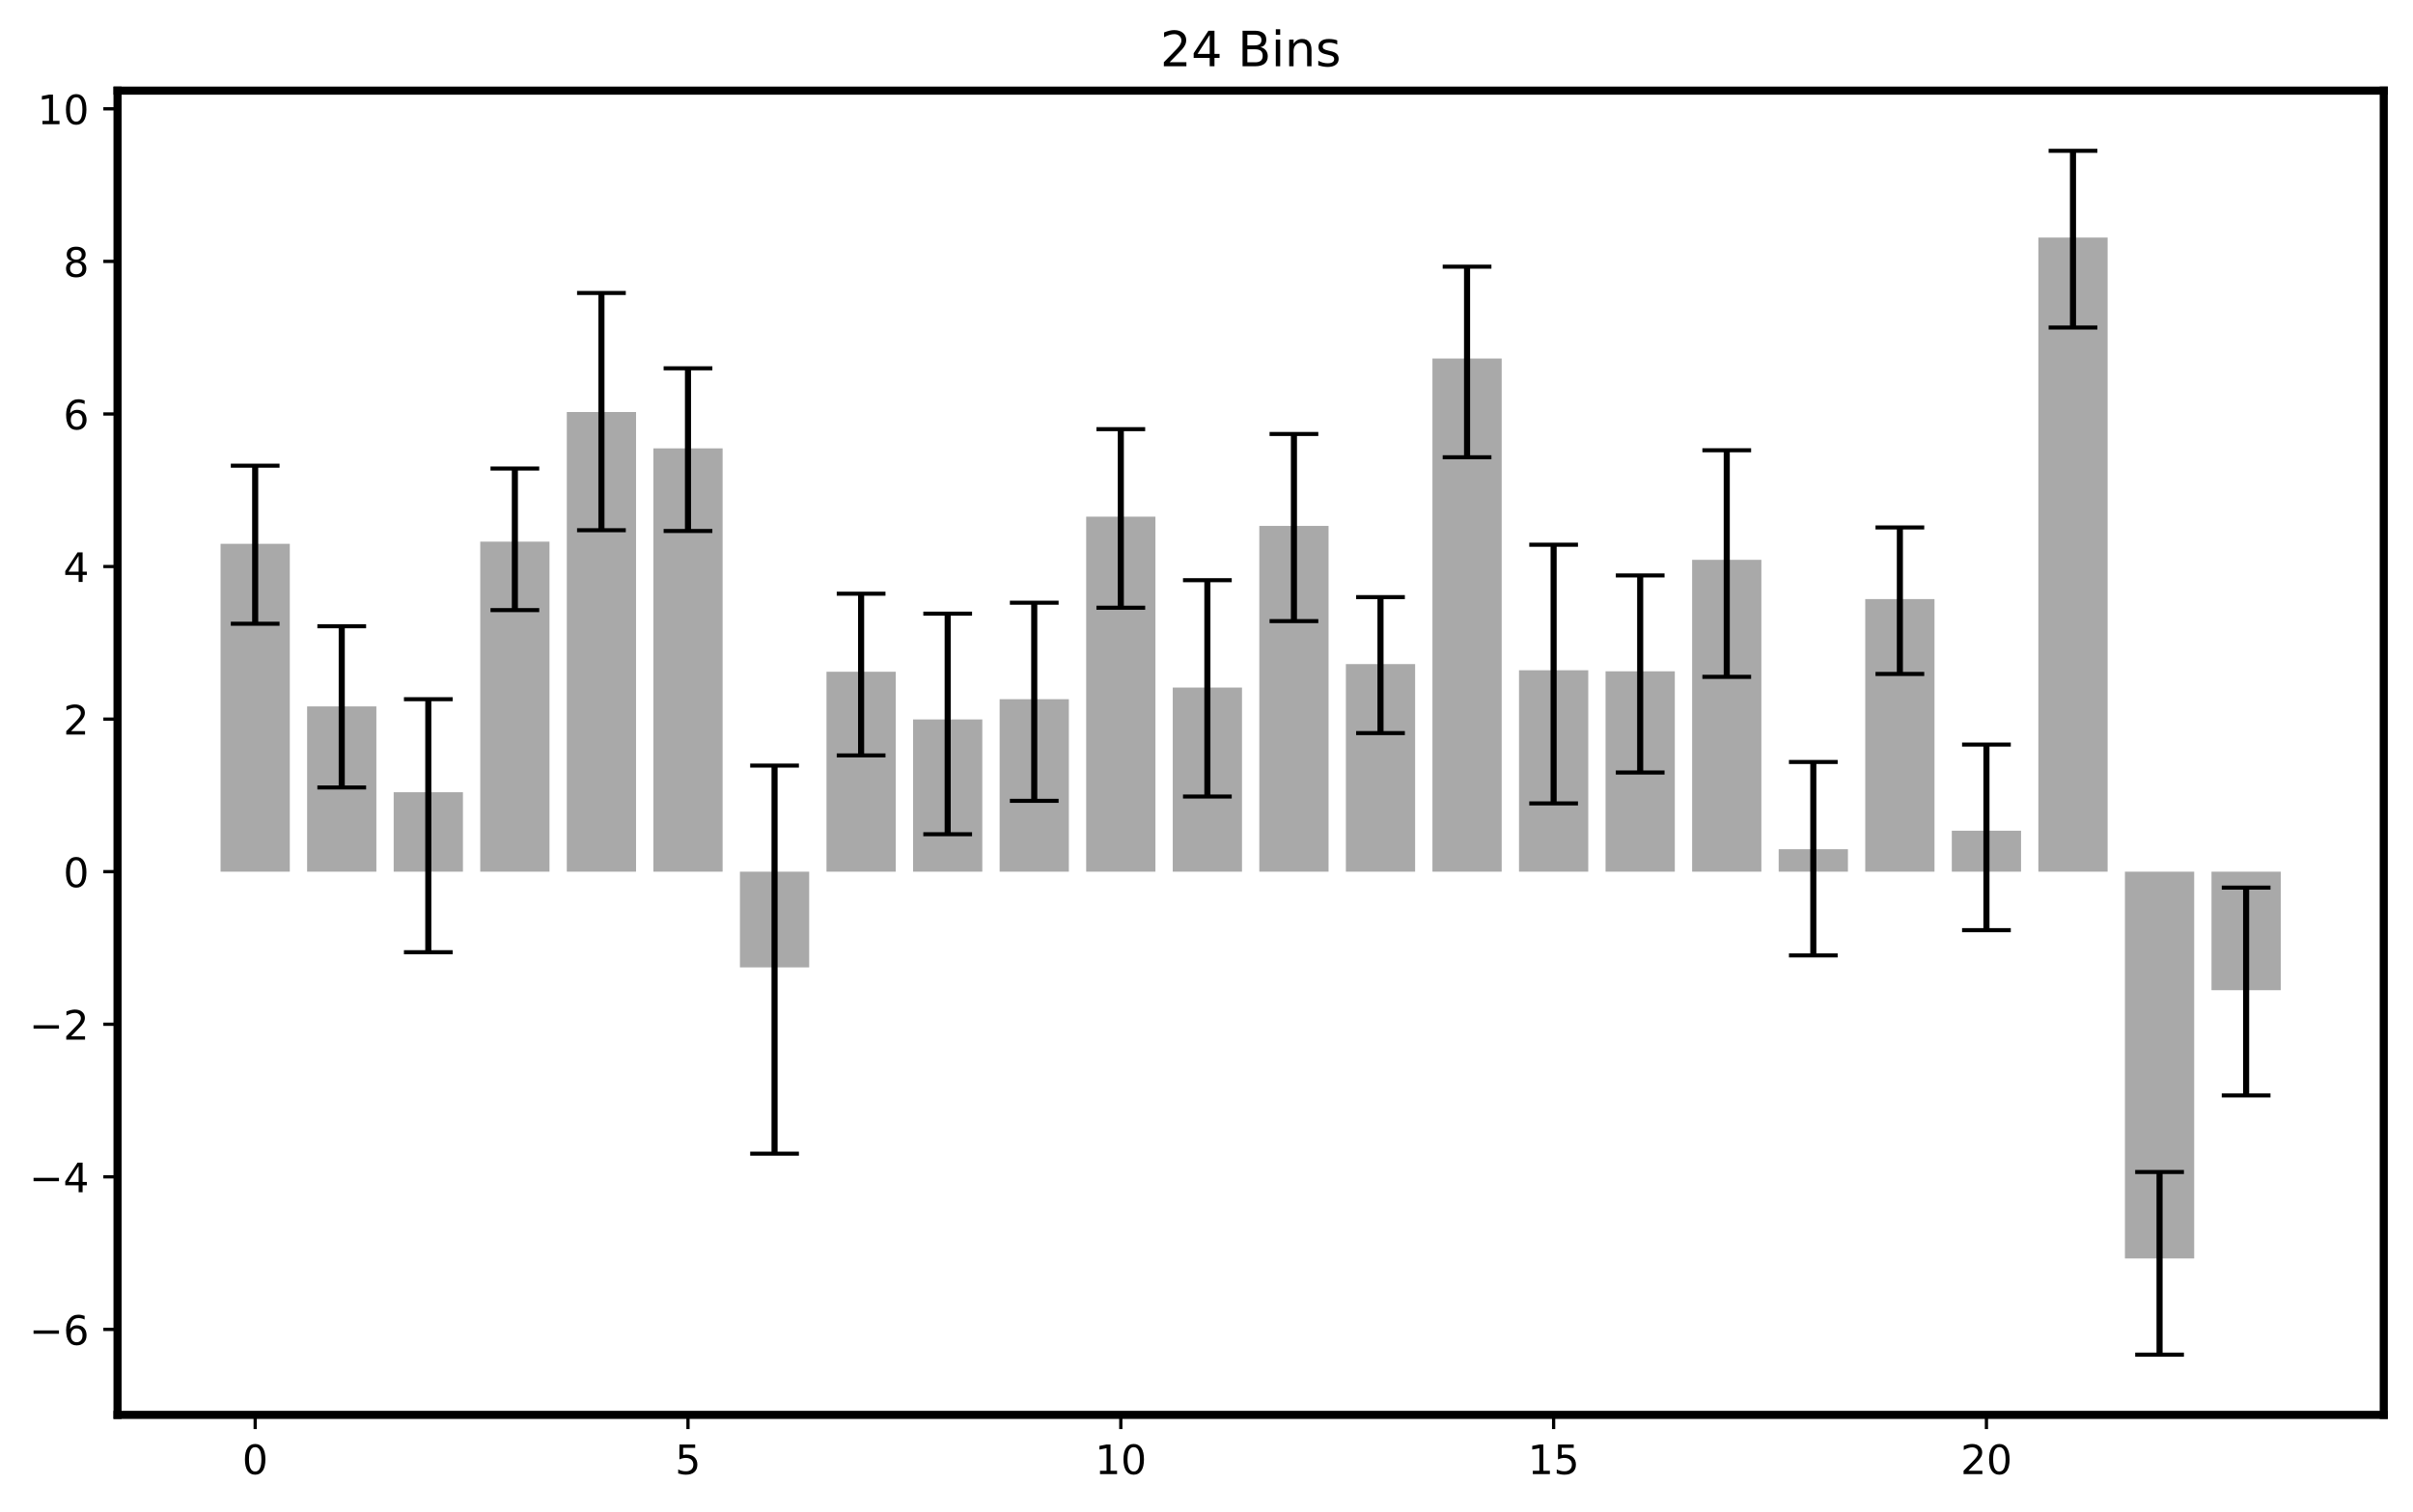 <?xml version="1.0" encoding="utf-8" standalone="no"?>
<!DOCTYPE svg PUBLIC "-//W3C//DTD SVG 1.1//EN"
  "http://www.w3.org/Graphics/SVG/1.1/DTD/svg11.dtd">
<!-- Created with matplotlib (https://matplotlib.org/) -->
<svg height="372.356pt" version="1.1" viewBox="0 0 594.142 372.356" width="594.142pt" xmlns="http://www.w3.org/2000/svg" xmlns:xlink="http://www.w3.org/1999/xlink">
 <defs>
  <style type="text/css">
*{stroke-linecap:butt;stroke-linejoin:round;}
  </style>
 </defs>
 <g id="figure_1">
  <g id="patch_1">
   <path d="M 0 372.356 
L 594.142 372.356 
L 594.142 0 
L 0 0 
z
" style="fill:#ffffff;"/>
  </g>
  <g id="axes_1">
   <g id="patch_2">
    <path d="M 28.942 348.478 
L 586.942 348.478 
L 586.942 22.318 
L 28.942 22.318 
z
" style="fill:#ffffff;"/>
   </g>
   <g id="patch_3">
    <path clip-path="url(#p84bb64c5e7)" d="M 54.306 214.695 
L 71.357 214.695 
L 71.357 133.941 
L 54.306 133.941 
z
" style="fill:#a9a9a9;"/>
   </g>
   <g id="patch_4">
    <path clip-path="url(#p84bb64c5e7)" d="M 75.62 214.695 
L 92.671 214.695 
L 92.671 173.987 
L 75.62 173.987 
z
" style="fill:#a9a9a9;"/>
   </g>
   <g id="patch_5">
    <path clip-path="url(#p84bb64c5e7)" d="M 96.934 214.695 
L 113.985 214.695 
L 113.985 195.127 
L 96.934 195.127 
z
" style="fill:#a9a9a9;"/>
   </g>
   <g id="patch_6">
    <path clip-path="url(#p84bb64c5e7)" d="M 118.248 214.695 
L 135.299 214.695 
L 135.299 133.405 
L 118.248 133.405 
z
" style="fill:#a9a9a9;"/>
   </g>
   <g id="patch_7">
    <path clip-path="url(#p84bb64c5e7)" d="M 139.562 214.695 
L 156.613 214.695 
L 156.613 101.481 
L 139.562 101.481 
z
" style="fill:#a9a9a9;"/>
   </g>
   <g id="patch_8">
    <path clip-path="url(#p84bb64c5e7)" d="M 160.876 214.695 
L 177.927 214.695 
L 177.927 110.43 
L 160.876 110.43 
z
" style="fill:#a9a9a9;"/>
   </g>
   <g id="patch_9">
    <path clip-path="url(#p84bb64c5e7)" d="M 182.19 214.695 
L 199.241 214.695 
L 199.241 238.269 
L 182.19 238.269 
z
" style="fill:#a9a9a9;"/>
   </g>
   <g id="patch_10">
    <path clip-path="url(#p84bb64c5e7)" d="M 203.504 214.695 
L 220.555 214.695 
L 220.555 165.451 
L 203.504 165.451 
z
" style="fill:#a9a9a9;"/>
   </g>
   <g id="patch_11">
    <path clip-path="url(#p84bb64c5e7)" d="M 224.818 214.695 
L 241.869 214.695 
L 241.869 177.201 
L 224.818 177.201 
z
" style="fill:#a9a9a9;"/>
   </g>
   <g id="patch_12">
    <path clip-path="url(#p84bb64c5e7)" d="M 246.132 214.695 
L 263.183 214.695 
L 263.183 172.21 
L 246.132 172.21 
z
" style="fill:#a9a9a9;"/>
   </g>
   <g id="patch_13">
    <path clip-path="url(#p84bb64c5e7)" d="M 267.446 214.695 
L 284.497 214.695 
L 284.497 127.251 
L 267.446 127.251 
z
" style="fill:#a9a9a9;"/>
   </g>
   <g id="patch_14">
    <path clip-path="url(#p84bb64c5e7)" d="M 288.76 214.695 
L 305.811 214.695 
L 305.811 169.345 
L 288.76 169.345 
z
" style="fill:#a9a9a9;"/>
   </g>
   <g id="patch_15">
    <path clip-path="url(#p84bb64c5e7)" d="M 310.074 214.695 
L 327.125 214.695 
L 327.125 129.533 
L 310.074 129.533 
z
" style="fill:#a9a9a9;"/>
   </g>
   <g id="patch_16">
    <path clip-path="url(#p84bb64c5e7)" d="M 331.388 214.695 
L 348.439 214.695 
L 348.439 163.567 
L 331.388 163.567 
z
" style="fill:#a9a9a9;"/>
   </g>
   <g id="patch_17">
    <path clip-path="url(#p84bb64c5e7)" d="M 352.702 214.695 
L 369.753 214.695 
L 369.753 88.303 
L 352.702 88.303 
z
" style="fill:#a9a9a9;"/>
   </g>
   <g id="patch_18">
    <path clip-path="url(#p84bb64c5e7)" d="M 374.016 214.695 
L 391.067 214.695 
L 391.067 165.083 
L 374.016 165.083 
z
" style="fill:#a9a9a9;"/>
   </g>
   <g id="patch_19">
    <path clip-path="url(#p84bb64c5e7)" d="M 395.33 214.695 
L 412.381 214.695 
L 412.381 165.346 
L 395.33 165.346 
z
" style="fill:#a9a9a9;"/>
   </g>
   <g id="patch_20">
    <path clip-path="url(#p84bb64c5e7)" d="M 416.643 214.695 
L 433.695 214.695 
L 433.695 137.886 
L 416.643 137.886 
z
" style="fill:#a9a9a9;"/>
   </g>
   <g id="patch_21">
    <path clip-path="url(#p84bb64c5e7)" d="M 437.957 214.695 
L 455.009 214.695 
L 455.009 209.168 
L 437.957 209.168 
z
" style="fill:#a9a9a9;"/>
   </g>
   <g id="patch_22">
    <path clip-path="url(#p84bb64c5e7)" d="M 459.271 214.695 
L 476.323 214.695 
L 476.323 147.555 
L 459.271 147.555 
z
" style="fill:#a9a9a9;"/>
   </g>
   <g id="patch_23">
    <path clip-path="url(#p84bb64c5e7)" d="M 480.585 214.695 
L 497.637 214.695 
L 497.637 204.606 
L 480.585 204.606 
z
" style="fill:#a9a9a9;"/>
   </g>
   <g id="patch_24">
    <path clip-path="url(#p84bb64c5e7)" d="M 501.899 214.695 
L 518.951 214.695 
L 518.951 58.508 
L 501.899 58.508 
z
" style="fill:#a9a9a9;"/>
   </g>
   <g id="patch_25">
    <path clip-path="url(#p84bb64c5e7)" d="M 523.213 214.695 
L 540.265 214.695 
L 540.265 309.962 
L 523.213 309.962 
z
" style="fill:#a9a9a9;"/>
   </g>
   <g id="patch_26">
    <path clip-path="url(#p84bb64c5e7)" d="M 544.527 214.695 
L 561.579 214.695 
L 561.579 243.887 
L 544.527 243.887 
z
" style="fill:#a9a9a9;"/>
   </g>
   <g id="matplotlib.axis_1">
    <g id="xtick_1">
     <g id="line2d_1">
      <defs>
       <path d="M 0 0 
L 0 3.5 
" id="m07b16f015b" style="stroke:#000000;stroke-width:0.8;"/>
      </defs>
      <g>
       <use style="stroke:#000000;stroke-width:0.8;" x="62.831" xlink:href="#m07b16f015b" y="348.478"/>
      </g>
     </g>
     <g id="text_1">
      <!-- 0 -->
      <defs>
       <path d="M 31.781 66.406 
Q 24.172 66.406 20.328 58.906 
Q 16.5 51.422 16.5 36.375 
Q 16.5 21.391 20.328 13.891 
Q 24.172 6.391 31.781 6.391 
Q 39.453 6.391 43.281 13.891 
Q 47.125 21.391 47.125 36.375 
Q 47.125 51.422 43.281 58.906 
Q 39.453 66.406 31.781 66.406 
z
M 31.781 74.219 
Q 44.047 74.219 50.516 64.516 
Q 56.984 54.828 56.984 36.375 
Q 56.984 17.969 50.516 8.266 
Q 44.047 -1.422 31.781 -1.422 
Q 19.531 -1.422 13.062 8.266 
Q 6.594 17.969 6.594 36.375 
Q 6.594 54.828 13.062 64.516 
Q 19.531 74.219 31.781 74.219 
z
" id="DejaVuSans-48"/>
      </defs>
      <g transform="translate(59.65 363.077)scale(0.1 -0.1)">
       <use xlink:href="#DejaVuSans-48"/>
      </g>
     </g>
    </g>
    <g id="xtick_2">
     <g id="line2d_2">
      <g>
       <use style="stroke:#000000;stroke-width:0.8;" x="169.401" xlink:href="#m07b16f015b" y="348.478"/>
      </g>
     </g>
     <g id="text_2">
      <!-- 5 -->
      <defs>
       <path d="M 10.797 72.906 
L 49.516 72.906 
L 49.516 64.594 
L 19.828 64.594 
L 19.828 46.734 
Q 21.969 47.469 24.109 47.828 
Q 26.266 48.188 28.422 48.188 
Q 40.625 48.188 47.75 41.5 
Q 54.891 34.812 54.891 23.391 
Q 54.891 11.625 47.562 5.094 
Q 40.234 -1.422 26.906 -1.422 
Q 22.312 -1.422 17.547 -0.641 
Q 12.797 0.141 7.719 1.703 
L 7.719 11.625 
Q 12.109 9.234 16.797 8.062 
Q 21.484 6.891 26.703 6.891 
Q 35.156 6.891 40.078 11.328 
Q 45.016 15.766 45.016 23.391 
Q 45.016 31 40.078 35.438 
Q 35.156 39.891 26.703 39.891 
Q 22.75 39.891 18.812 39.016 
Q 14.891 38.141 10.797 36.281 
z
" id="DejaVuSans-53"/>
      </defs>
      <g transform="translate(166.22 363.077)scale(0.1 -0.1)">
       <use xlink:href="#DejaVuSans-53"/>
      </g>
     </g>
    </g>
    <g id="xtick_3">
     <g id="line2d_3">
      <g>
       <use style="stroke:#000000;stroke-width:0.8;" x="275.971" xlink:href="#m07b16f015b" y="348.478"/>
      </g>
     </g>
     <g id="text_3">
      <!-- 10 -->
      <defs>
       <path d="M 12.406 8.297 
L 28.516 8.297 
L 28.516 63.922 
L 10.984 60.406 
L 10.984 69.391 
L 28.422 72.906 
L 38.281 72.906 
L 38.281 8.297 
L 54.391 8.297 
L 54.391 0 
L 12.406 0 
z
" id="DejaVuSans-49"/>
      </defs>
      <g transform="translate(269.609 363.077)scale(0.1 -0.1)">
       <use xlink:href="#DejaVuSans-49"/>
       <use x="63.623" xlink:href="#DejaVuSans-48"/>
      </g>
     </g>
    </g>
    <g id="xtick_4">
     <g id="line2d_4">
      <g>
       <use style="stroke:#000000;stroke-width:0.8;" x="382.541" xlink:href="#m07b16f015b" y="348.478"/>
      </g>
     </g>
     <g id="text_4">
      <!-- 15 -->
      <g transform="translate(376.179 363.077)scale(0.1 -0.1)">
       <use xlink:href="#DejaVuSans-49"/>
       <use x="63.623" xlink:href="#DejaVuSans-53"/>
      </g>
     </g>
    </g>
    <g id="xtick_5">
     <g id="line2d_5">
      <g>
       <use style="stroke:#000000;stroke-width:0.8;" x="489.111" xlink:href="#m07b16f015b" y="348.478"/>
      </g>
     </g>
     <g id="text_5">
      <!-- 20 -->
      <defs>
       <path d="M 19.188 8.297 
L 53.609 8.297 
L 53.609 0 
L 7.328 0 
L 7.328 8.297 
Q 12.938 14.109 22.625 23.891 
Q 32.328 33.688 34.812 36.531 
Q 39.547 41.844 41.422 45.531 
Q 43.312 49.219 43.312 52.781 
Q 43.312 58.594 39.234 62.25 
Q 35.156 65.922 28.609 65.922 
Q 23.969 65.922 18.812 64.312 
Q 13.672 62.703 7.812 59.422 
L 7.812 69.391 
Q 13.766 71.781 18.938 73 
Q 24.125 74.219 28.422 74.219 
Q 39.75 74.219 46.484 68.547 
Q 53.219 62.891 53.219 53.422 
Q 53.219 48.922 51.531 44.891 
Q 49.859 40.875 45.406 35.406 
Q 44.188 33.984 37.641 27.219 
Q 31.109 20.453 19.188 8.297 
z
" id="DejaVuSans-50"/>
      </defs>
      <g transform="translate(482.749 363.077)scale(0.1 -0.1)">
       <use xlink:href="#DejaVuSans-50"/>
       <use x="63.623" xlink:href="#DejaVuSans-48"/>
      </g>
     </g>
    </g>
   </g>
   <g id="matplotlib.axis_2">
    <g id="ytick_1">
     <g id="line2d_6">
      <defs>
       <path d="M 0 0 
L -3.5 0 
" id="mc763803e11" style="stroke:#000000;stroke-width:0.8;"/>
      </defs>
      <g>
       <use style="stroke:#000000;stroke-width:0.8;" x="28.942" xlink:href="#mc763803e11" y="327.432"/>
      </g>
     </g>
     <g id="text_6">
      <!-- −6 -->
      <defs>
       <path d="M 10.594 35.5 
L 73.188 35.5 
L 73.188 27.203 
L 10.594 27.203 
z
" id="DejaVuSans-8722"/>
       <path d="M 33.016 40.375 
Q 26.375 40.375 22.484 35.828 
Q 18.609 31.297 18.609 23.391 
Q 18.609 15.531 22.484 10.953 
Q 26.375 6.391 33.016 6.391 
Q 39.656 6.391 43.531 10.953 
Q 47.406 15.531 47.406 23.391 
Q 47.406 31.297 43.531 35.828 
Q 39.656 40.375 33.016 40.375 
z
M 52.594 71.297 
L 52.594 62.312 
Q 48.875 64.062 45.094 64.984 
Q 41.312 65.922 37.594 65.922 
Q 27.828 65.922 22.672 59.328 
Q 17.531 52.734 16.797 39.406 
Q 19.672 43.656 24.016 45.922 
Q 28.375 48.188 33.594 48.188 
Q 44.578 48.188 50.953 41.516 
Q 57.328 34.859 57.328 23.391 
Q 57.328 12.156 50.688 5.359 
Q 44.047 -1.422 33.016 -1.422 
Q 20.359 -1.422 13.672 8.266 
Q 6.984 17.969 6.984 36.375 
Q 6.984 53.656 15.188 63.938 
Q 23.391 74.219 37.203 74.219 
Q 40.922 74.219 44.703 73.484 
Q 48.484 72.75 52.594 71.297 
z
" id="DejaVuSans-54"/>
      </defs>
      <g transform="translate(7.2 331.231)scale(0.1 -0.1)">
       <use xlink:href="#DejaVuSans-8722"/>
       <use x="83.789" xlink:href="#DejaVuSans-54"/>
      </g>
     </g>
    </g>
    <g id="ytick_2">
     <g id="line2d_7">
      <g>
       <use style="stroke:#000000;stroke-width:0.8;" x="28.942" xlink:href="#mc763803e11" y="289.853"/>
      </g>
     </g>
     <g id="text_7">
      <!-- −4 -->
      <defs>
       <path d="M 37.797 64.312 
L 12.891 25.391 
L 37.797 25.391 
z
M 35.203 72.906 
L 47.609 72.906 
L 47.609 25.391 
L 58.016 25.391 
L 58.016 17.188 
L 47.609 17.188 
L 47.609 0 
L 37.797 0 
L 37.797 17.188 
L 4.891 17.188 
L 4.891 26.703 
z
" id="DejaVuSans-52"/>
      </defs>
      <g transform="translate(7.2 293.652)scale(0.1 -0.1)">
       <use xlink:href="#DejaVuSans-8722"/>
       <use x="83.789" xlink:href="#DejaVuSans-52"/>
      </g>
     </g>
    </g>
    <g id="ytick_3">
     <g id="line2d_8">
      <g>
       <use style="stroke:#000000;stroke-width:0.8;" x="28.942" xlink:href="#mc763803e11" y="252.274"/>
      </g>
     </g>
     <g id="text_8">
      <!-- −2 -->
      <g transform="translate(7.2 256.073)scale(0.1 -0.1)">
       <use xlink:href="#DejaVuSans-8722"/>
       <use x="83.789" xlink:href="#DejaVuSans-50"/>
      </g>
     </g>
    </g>
    <g id="ytick_4">
     <g id="line2d_9">
      <g>
       <use style="stroke:#000000;stroke-width:0.8;" x="28.942" xlink:href="#mc763803e11" y="214.695"/>
      </g>
     </g>
     <g id="text_9">
      <!-- 0 -->
      <g transform="translate(15.58 218.495)scale(0.1 -0.1)">
       <use xlink:href="#DejaVuSans-48"/>
      </g>
     </g>
    </g>
    <g id="ytick_5">
     <g id="line2d_10">
      <g>
       <use style="stroke:#000000;stroke-width:0.8;" x="28.942" xlink:href="#mc763803e11" y="177.117"/>
      </g>
     </g>
     <g id="text_10">
      <!-- 2 -->
      <g transform="translate(15.58 180.916)scale(0.1 -0.1)">
       <use xlink:href="#DejaVuSans-50"/>
      </g>
     </g>
    </g>
    <g id="ytick_6">
     <g id="line2d_11">
      <g>
       <use style="stroke:#000000;stroke-width:0.8;" x="28.942" xlink:href="#mc763803e11" y="139.538"/>
      </g>
     </g>
     <g id="text_11">
      <!-- 4 -->
      <g transform="translate(15.58 143.337)scale(0.1 -0.1)">
       <use xlink:href="#DejaVuSans-52"/>
      </g>
     </g>
    </g>
    <g id="ytick_7">
     <g id="line2d_12">
      <g>
       <use style="stroke:#000000;stroke-width:0.8;" x="28.942" xlink:href="#mc763803e11" y="101.959"/>
      </g>
     </g>
     <g id="text_12">
      <!-- 6 -->
      <g transform="translate(15.58 105.758)scale(0.1 -0.1)">
       <use xlink:href="#DejaVuSans-54"/>
      </g>
     </g>
    </g>
    <g id="ytick_8">
     <g id="line2d_13">
      <g>
       <use style="stroke:#000000;stroke-width:0.8;" x="28.942" xlink:href="#mc763803e11" y="64.38"/>
      </g>
     </g>
     <g id="text_13">
      <!-- 8 -->
      <defs>
       <path d="M 31.781 34.625 
Q 24.75 34.625 20.719 30.859 
Q 16.703 27.094 16.703 20.516 
Q 16.703 13.922 20.719 10.156 
Q 24.75 6.391 31.781 6.391 
Q 38.812 6.391 42.859 10.172 
Q 46.922 13.969 46.922 20.516 
Q 46.922 27.094 42.891 30.859 
Q 38.875 34.625 31.781 34.625 
z
M 21.922 38.812 
Q 15.578 40.375 12.031 44.719 
Q 8.5 49.078 8.5 55.328 
Q 8.5 64.062 14.719 69.141 
Q 20.953 74.219 31.781 74.219 
Q 42.672 74.219 48.875 69.141 
Q 55.078 64.062 55.078 55.328 
Q 55.078 49.078 51.531 44.719 
Q 48 40.375 41.703 38.812 
Q 48.828 37.156 52.797 32.312 
Q 56.781 27.484 56.781 20.516 
Q 56.781 9.906 50.312 4.234 
Q 43.844 -1.422 31.781 -1.422 
Q 19.734 -1.422 13.25 4.234 
Q 6.781 9.906 6.781 20.516 
Q 6.781 27.484 10.781 32.312 
Q 14.797 37.156 21.922 38.812 
z
M 18.312 54.391 
Q 18.312 48.734 21.844 45.562 
Q 25.391 42.391 31.781 42.391 
Q 38.141 42.391 41.719 45.562 
Q 45.312 48.734 45.312 54.391 
Q 45.312 60.062 41.719 63.234 
Q 38.141 66.406 31.781 66.406 
Q 25.391 66.406 21.844 63.234 
Q 18.312 60.062 18.312 54.391 
z
" id="DejaVuSans-56"/>
      </defs>
      <g transform="translate(15.58 68.18)scale(0.1 -0.1)">
       <use xlink:href="#DejaVuSans-56"/>
      </g>
     </g>
    </g>
    <g id="ytick_9">
     <g id="line2d_14">
      <g>
       <use style="stroke:#000000;stroke-width:0.8;" x="28.942" xlink:href="#mc763803e11" y="26.802"/>
      </g>
     </g>
     <g id="text_14">
      <!-- 10 -->
      <g transform="translate(9.217 30.601)scale(0.1 -0.1)">
       <use xlink:href="#DejaVuSans-49"/>
       <use x="63.623" xlink:href="#DejaVuSans-48"/>
      </g>
     </g>
    </g>
   </g>
   <g id="LineCollection_1">
    <path clip-path="url(#p84bb64c5e7)" d="M 62.831 153.636 
L 62.831 114.702 
" style="fill:none;stroke:#000000;stroke-width:1.5;"/>
    <path clip-path="url(#p84bb64c5e7)" d="M 84.145 193.946 
L 84.145 154.247 
" style="fill:none;stroke:#000000;stroke-width:1.5;"/>
    <path clip-path="url(#p84bb64c5e7)" d="M 105.459 234.536 
L 105.459 172.208 
" style="fill:none;stroke:#000000;stroke-width:1.5;"/>
    <path clip-path="url(#p84bb64c5e7)" d="M 126.773 150.275 
L 126.773 115.397 
" style="fill:none;stroke:#000000;stroke-width:1.5;"/>
    <path clip-path="url(#p84bb64c5e7)" d="M 148.087 130.588 
L 148.087 72.164 
" style="fill:none;stroke:#000000;stroke-width:1.5;"/>
    <path clip-path="url(#p84bb64c5e7)" d="M 169.401 130.783 
L 169.401 90.709 
" style="fill:none;stroke:#000000;stroke-width:1.5;"/>
    <path clip-path="url(#p84bb64c5e7)" d="M 190.715 284.156 
L 190.715 188.561 
" style="fill:none;stroke:#000000;stroke-width:1.5;"/>
    <path clip-path="url(#p84bb64c5e7)" d="M 212.029 186.057 
L 212.029 146.225 
" style="fill:none;stroke:#000000;stroke-width:1.5;"/>
    <path clip-path="url(#p84bb64c5e7)" d="M 233.343 205.465 
L 233.343 151.142 
" style="fill:none;stroke:#000000;stroke-width:1.5;"/>
    <path clip-path="url(#p84bb64c5e7)" d="M 254.657 197.244 
L 254.657 148.443 
" style="fill:none;stroke:#000000;stroke-width:1.5;"/>
    <path clip-path="url(#p84bb64c5e7)" d="M 275.971 149.681 
L 275.971 105.699 
" style="fill:none;stroke:#000000;stroke-width:1.5;"/>
    <path clip-path="url(#p84bb64c5e7)" d="M 297.285 196.186 
L 297.285 142.903 
" style="fill:none;stroke:#000000;stroke-width:1.5;"/>
    <path clip-path="url(#p84bb64c5e7)" d="M 318.599 152.985 
L 318.599 106.893 
" style="fill:none;stroke:#000000;stroke-width:1.5;"/>
    <path clip-path="url(#p84bb64c5e7)" d="M 339.913 180.567 
L 339.913 147.072 
" style="fill:none;stroke:#000000;stroke-width:1.5;"/>
    <path clip-path="url(#p84bb64c5e7)" d="M 361.227 112.623 
L 361.227 65.683 
" style="fill:none;stroke:#000000;stroke-width:1.5;"/>
    <path clip-path="url(#p84bb64c5e7)" d="M 382.541 197.874 
L 382.541 134.166 
" style="fill:none;stroke:#000000;stroke-width:1.5;"/>
    <path clip-path="url(#p84bb64c5e7)" d="M 403.855 190.268 
L 403.855 141.724 
" style="fill:none;stroke:#000000;stroke-width:1.5;"/>
    <path clip-path="url(#p84bb64c5e7)" d="M 425.169 166.708 
L 425.169 110.896 
" style="fill:none;stroke:#000000;stroke-width:1.5;"/>
    <path clip-path="url(#p84bb64c5e7)" d="M 446.483 235.325 
L 446.483 187.681 
" style="fill:none;stroke:#000000;stroke-width:1.5;"/>
    <path clip-path="url(#p84bb64c5e7)" d="M 467.797 165.996 
L 467.797 129.905 
" style="fill:none;stroke:#000000;stroke-width:1.5;"/>
    <path clip-path="url(#p84bb64c5e7)" d="M 489.111 229.1 
L 489.111 183.379 
" style="fill:none;stroke:#000000;stroke-width:1.5;"/>
    <path clip-path="url(#p84bb64c5e7)" d="M 510.425 80.662 
L 510.425 37.144 
" style="fill:none;stroke:#000000;stroke-width:1.5;"/>
    <path clip-path="url(#p84bb64c5e7)" d="M 531.739 333.653 
L 531.739 288.659 
" style="fill:none;stroke:#000000;stroke-width:1.5;"/>
    <path clip-path="url(#p84bb64c5e7)" d="M 553.053 269.81 
L 553.053 218.619 
" style="fill:none;stroke:#000000;stroke-width:1.5;"/>
   </g>
   <g id="line2d_15">
    <defs>
     <path d="M 6 0 
L -6 -0 
" id="m9f60f50668" style="stroke:#000000;"/>
    </defs>
    <g clip-path="url(#p84bb64c5e7)">
     <use style="stroke:#000000;" x="62.831" xlink:href="#m9f60f50668" y="153.636"/>
     <use style="stroke:#000000;" x="84.145" xlink:href="#m9f60f50668" y="193.946"/>
     <use style="stroke:#000000;" x="105.459" xlink:href="#m9f60f50668" y="234.536"/>
     <use style="stroke:#000000;" x="126.773" xlink:href="#m9f60f50668" y="150.275"/>
     <use style="stroke:#000000;" x="148.087" xlink:href="#m9f60f50668" y="130.588"/>
     <use style="stroke:#000000;" x="169.401" xlink:href="#m9f60f50668" y="130.783"/>
     <use style="stroke:#000000;" x="190.715" xlink:href="#m9f60f50668" y="284.156"/>
     <use style="stroke:#000000;" x="212.029" xlink:href="#m9f60f50668" y="186.057"/>
     <use style="stroke:#000000;" x="233.343" xlink:href="#m9f60f50668" y="205.465"/>
     <use style="stroke:#000000;" x="254.657" xlink:href="#m9f60f50668" y="197.244"/>
     <use style="stroke:#000000;" x="275.971" xlink:href="#m9f60f50668" y="149.681"/>
     <use style="stroke:#000000;" x="297.285" xlink:href="#m9f60f50668" y="196.186"/>
     <use style="stroke:#000000;" x="318.599" xlink:href="#m9f60f50668" y="152.985"/>
     <use style="stroke:#000000;" x="339.913" xlink:href="#m9f60f50668" y="180.567"/>
     <use style="stroke:#000000;" x="361.227" xlink:href="#m9f60f50668" y="112.623"/>
     <use style="stroke:#000000;" x="382.541" xlink:href="#m9f60f50668" y="197.874"/>
     <use style="stroke:#000000;" x="403.855" xlink:href="#m9f60f50668" y="190.268"/>
     <use style="stroke:#000000;" x="425.169" xlink:href="#m9f60f50668" y="166.708"/>
     <use style="stroke:#000000;" x="446.483" xlink:href="#m9f60f50668" y="235.325"/>
     <use style="stroke:#000000;" x="467.797" xlink:href="#m9f60f50668" y="165.996"/>
     <use style="stroke:#000000;" x="489.111" xlink:href="#m9f60f50668" y="229.1"/>
     <use style="stroke:#000000;" x="510.425" xlink:href="#m9f60f50668" y="80.662"/>
     <use style="stroke:#000000;" x="531.739" xlink:href="#m9f60f50668" y="333.653"/>
     <use style="stroke:#000000;" x="553.053" xlink:href="#m9f60f50668" y="269.81"/>
    </g>
   </g>
   <g id="line2d_16">
    <g clip-path="url(#p84bb64c5e7)">
     <use style="stroke:#000000;" x="62.831" xlink:href="#m9f60f50668" y="114.702"/>
     <use style="stroke:#000000;" x="84.145" xlink:href="#m9f60f50668" y="154.247"/>
     <use style="stroke:#000000;" x="105.459" xlink:href="#m9f60f50668" y="172.208"/>
     <use style="stroke:#000000;" x="126.773" xlink:href="#m9f60f50668" y="115.397"/>
     <use style="stroke:#000000;" x="148.087" xlink:href="#m9f60f50668" y="72.164"/>
     <use style="stroke:#000000;" x="169.401" xlink:href="#m9f60f50668" y="90.709"/>
     <use style="stroke:#000000;" x="190.715" xlink:href="#m9f60f50668" y="188.561"/>
     <use style="stroke:#000000;" x="212.029" xlink:href="#m9f60f50668" y="146.225"/>
     <use style="stroke:#000000;" x="233.343" xlink:href="#m9f60f50668" y="151.142"/>
     <use style="stroke:#000000;" x="254.657" xlink:href="#m9f60f50668" y="148.443"/>
     <use style="stroke:#000000;" x="275.971" xlink:href="#m9f60f50668" y="105.699"/>
     <use style="stroke:#000000;" x="297.285" xlink:href="#m9f60f50668" y="142.903"/>
     <use style="stroke:#000000;" x="318.599" xlink:href="#m9f60f50668" y="106.893"/>
     <use style="stroke:#000000;" x="339.913" xlink:href="#m9f60f50668" y="147.072"/>
     <use style="stroke:#000000;" x="361.227" xlink:href="#m9f60f50668" y="65.683"/>
     <use style="stroke:#000000;" x="382.541" xlink:href="#m9f60f50668" y="134.166"/>
     <use style="stroke:#000000;" x="403.855" xlink:href="#m9f60f50668" y="141.724"/>
     <use style="stroke:#000000;" x="425.169" xlink:href="#m9f60f50668" y="110.896"/>
     <use style="stroke:#000000;" x="446.483" xlink:href="#m9f60f50668" y="187.681"/>
     <use style="stroke:#000000;" x="467.797" xlink:href="#m9f60f50668" y="129.905"/>
     <use style="stroke:#000000;" x="489.111" xlink:href="#m9f60f50668" y="183.379"/>
     <use style="stroke:#000000;" x="510.425" xlink:href="#m9f60f50668" y="37.144"/>
     <use style="stroke:#000000;" x="531.739" xlink:href="#m9f60f50668" y="288.659"/>
     <use style="stroke:#000000;" x="553.053" xlink:href="#m9f60f50668" y="218.619"/>
    </g>
   </g>
   <g id="patch_27">
    <path d="M 28.942 348.478 
L 28.942 22.318 
" style="fill:none;stroke:#000000;stroke-linecap:square;stroke-linejoin:miter;stroke-width:2;"/>
   </g>
   <g id="patch_28">
    <path d="M 586.942 348.478 
L 586.942 22.318 
" style="fill:none;stroke:#000000;stroke-linecap:square;stroke-linejoin:miter;stroke-width:2;"/>
   </g>
   <g id="patch_29">
    <path d="M 28.942 348.478 
L 586.942 348.478 
" style="fill:none;stroke:#000000;stroke-linecap:square;stroke-linejoin:miter;stroke-width:2;"/>
   </g>
   <g id="patch_30">
    <path d="M 28.942 22.318 
L 586.942 22.318 
" style="fill:none;stroke:#000000;stroke-linecap:square;stroke-linejoin:miter;stroke-width:2;"/>
   </g>
   <g id="text_15">
    <!-- 24 Bins -->
    <defs>
     <path id="DejaVuSans-32"/>
     <path d="M 19.672 34.812 
L 19.672 8.109 
L 35.5 8.109 
Q 43.453 8.109 47.281 11.406 
Q 51.125 14.703 51.125 21.484 
Q 51.125 28.328 47.281 31.562 
Q 43.453 34.812 35.5 34.812 
z
M 19.672 64.797 
L 19.672 42.828 
L 34.281 42.828 
Q 41.5 42.828 45.031 45.531 
Q 48.578 48.25 48.578 53.812 
Q 48.578 59.328 45.031 62.062 
Q 41.5 64.797 34.281 64.797 
z
M 9.812 72.906 
L 35.016 72.906 
Q 46.297 72.906 52.391 68.219 
Q 58.5 63.531 58.5 54.891 
Q 58.5 48.188 55.375 44.234 
Q 52.25 40.281 46.188 39.312 
Q 53.469 37.75 57.5 32.781 
Q 61.531 27.828 61.531 20.406 
Q 61.531 10.641 54.891 5.312 
Q 48.25 0 35.984 0 
L 9.812 0 
z
" id="DejaVuSans-66"/>
     <path d="M 9.422 54.688 
L 18.406 54.688 
L 18.406 0 
L 9.422 0 
z
M 9.422 75.984 
L 18.406 75.984 
L 18.406 64.594 
L 9.422 64.594 
z
" id="DejaVuSans-105"/>
     <path d="M 54.891 33.016 
L 54.891 0 
L 45.906 0 
L 45.906 32.719 
Q 45.906 40.484 42.875 44.328 
Q 39.844 48.188 33.797 48.188 
Q 26.516 48.188 22.312 43.547 
Q 18.109 38.922 18.109 30.906 
L 18.109 0 
L 9.078 0 
L 9.078 54.688 
L 18.109 54.688 
L 18.109 46.188 
Q 21.344 51.125 25.703 53.562 
Q 30.078 56 35.797 56 
Q 45.219 56 50.047 50.172 
Q 54.891 44.344 54.891 33.016 
z
" id="DejaVuSans-110"/>
     <path d="M 44.281 53.078 
L 44.281 44.578 
Q 40.484 46.531 36.375 47.5 
Q 32.281 48.484 27.875 48.484 
Q 21.188 48.484 17.844 46.438 
Q 14.5 44.391 14.5 40.281 
Q 14.5 37.156 16.891 35.375 
Q 19.281 33.594 26.516 31.984 
L 29.594 31.297 
Q 39.156 29.25 43.188 25.516 
Q 47.219 21.781 47.219 15.094 
Q 47.219 7.469 41.188 3.016 
Q 35.156 -1.422 24.609 -1.422 
Q 20.219 -1.422 15.453 -0.562 
Q 10.688 0.297 5.422 2 
L 5.422 11.281 
Q 10.406 8.688 15.234 7.391 
Q 20.062 6.109 24.812 6.109 
Q 31.156 6.109 34.562 8.281 
Q 37.984 10.453 37.984 14.406 
Q 37.984 18.062 35.516 20.016 
Q 33.062 21.969 24.703 23.781 
L 21.578 24.516 
Q 13.234 26.266 9.516 29.906 
Q 5.812 33.547 5.812 39.891 
Q 5.812 47.609 11.281 51.797 
Q 16.75 56 26.812 56 
Q 31.781 56 36.172 55.266 
Q 40.578 54.547 44.281 53.078 
z
" id="DejaVuSans-115"/>
    </defs>
    <g transform="translate(285.689 16.318)scale(0.12 -0.12)">
     <use xlink:href="#DejaVuSans-50"/>
     <use x="63.623" xlink:href="#DejaVuSans-52"/>
     <use x="127.246" xlink:href="#DejaVuSans-32"/>
     <use x="159.033" xlink:href="#DejaVuSans-66"/>
     <use x="227.637" xlink:href="#DejaVuSans-105"/>
     <use x="255.42" xlink:href="#DejaVuSans-110"/>
     <use x="318.799" xlink:href="#DejaVuSans-115"/>
    </g>
   </g>
  </g>
 </g>
 <defs>
  <clipPath id="p84bb64c5e7">
   <rect height="326.16" width="558" x="28.942" y="22.318"/>
  </clipPath>
 </defs>
</svg>
